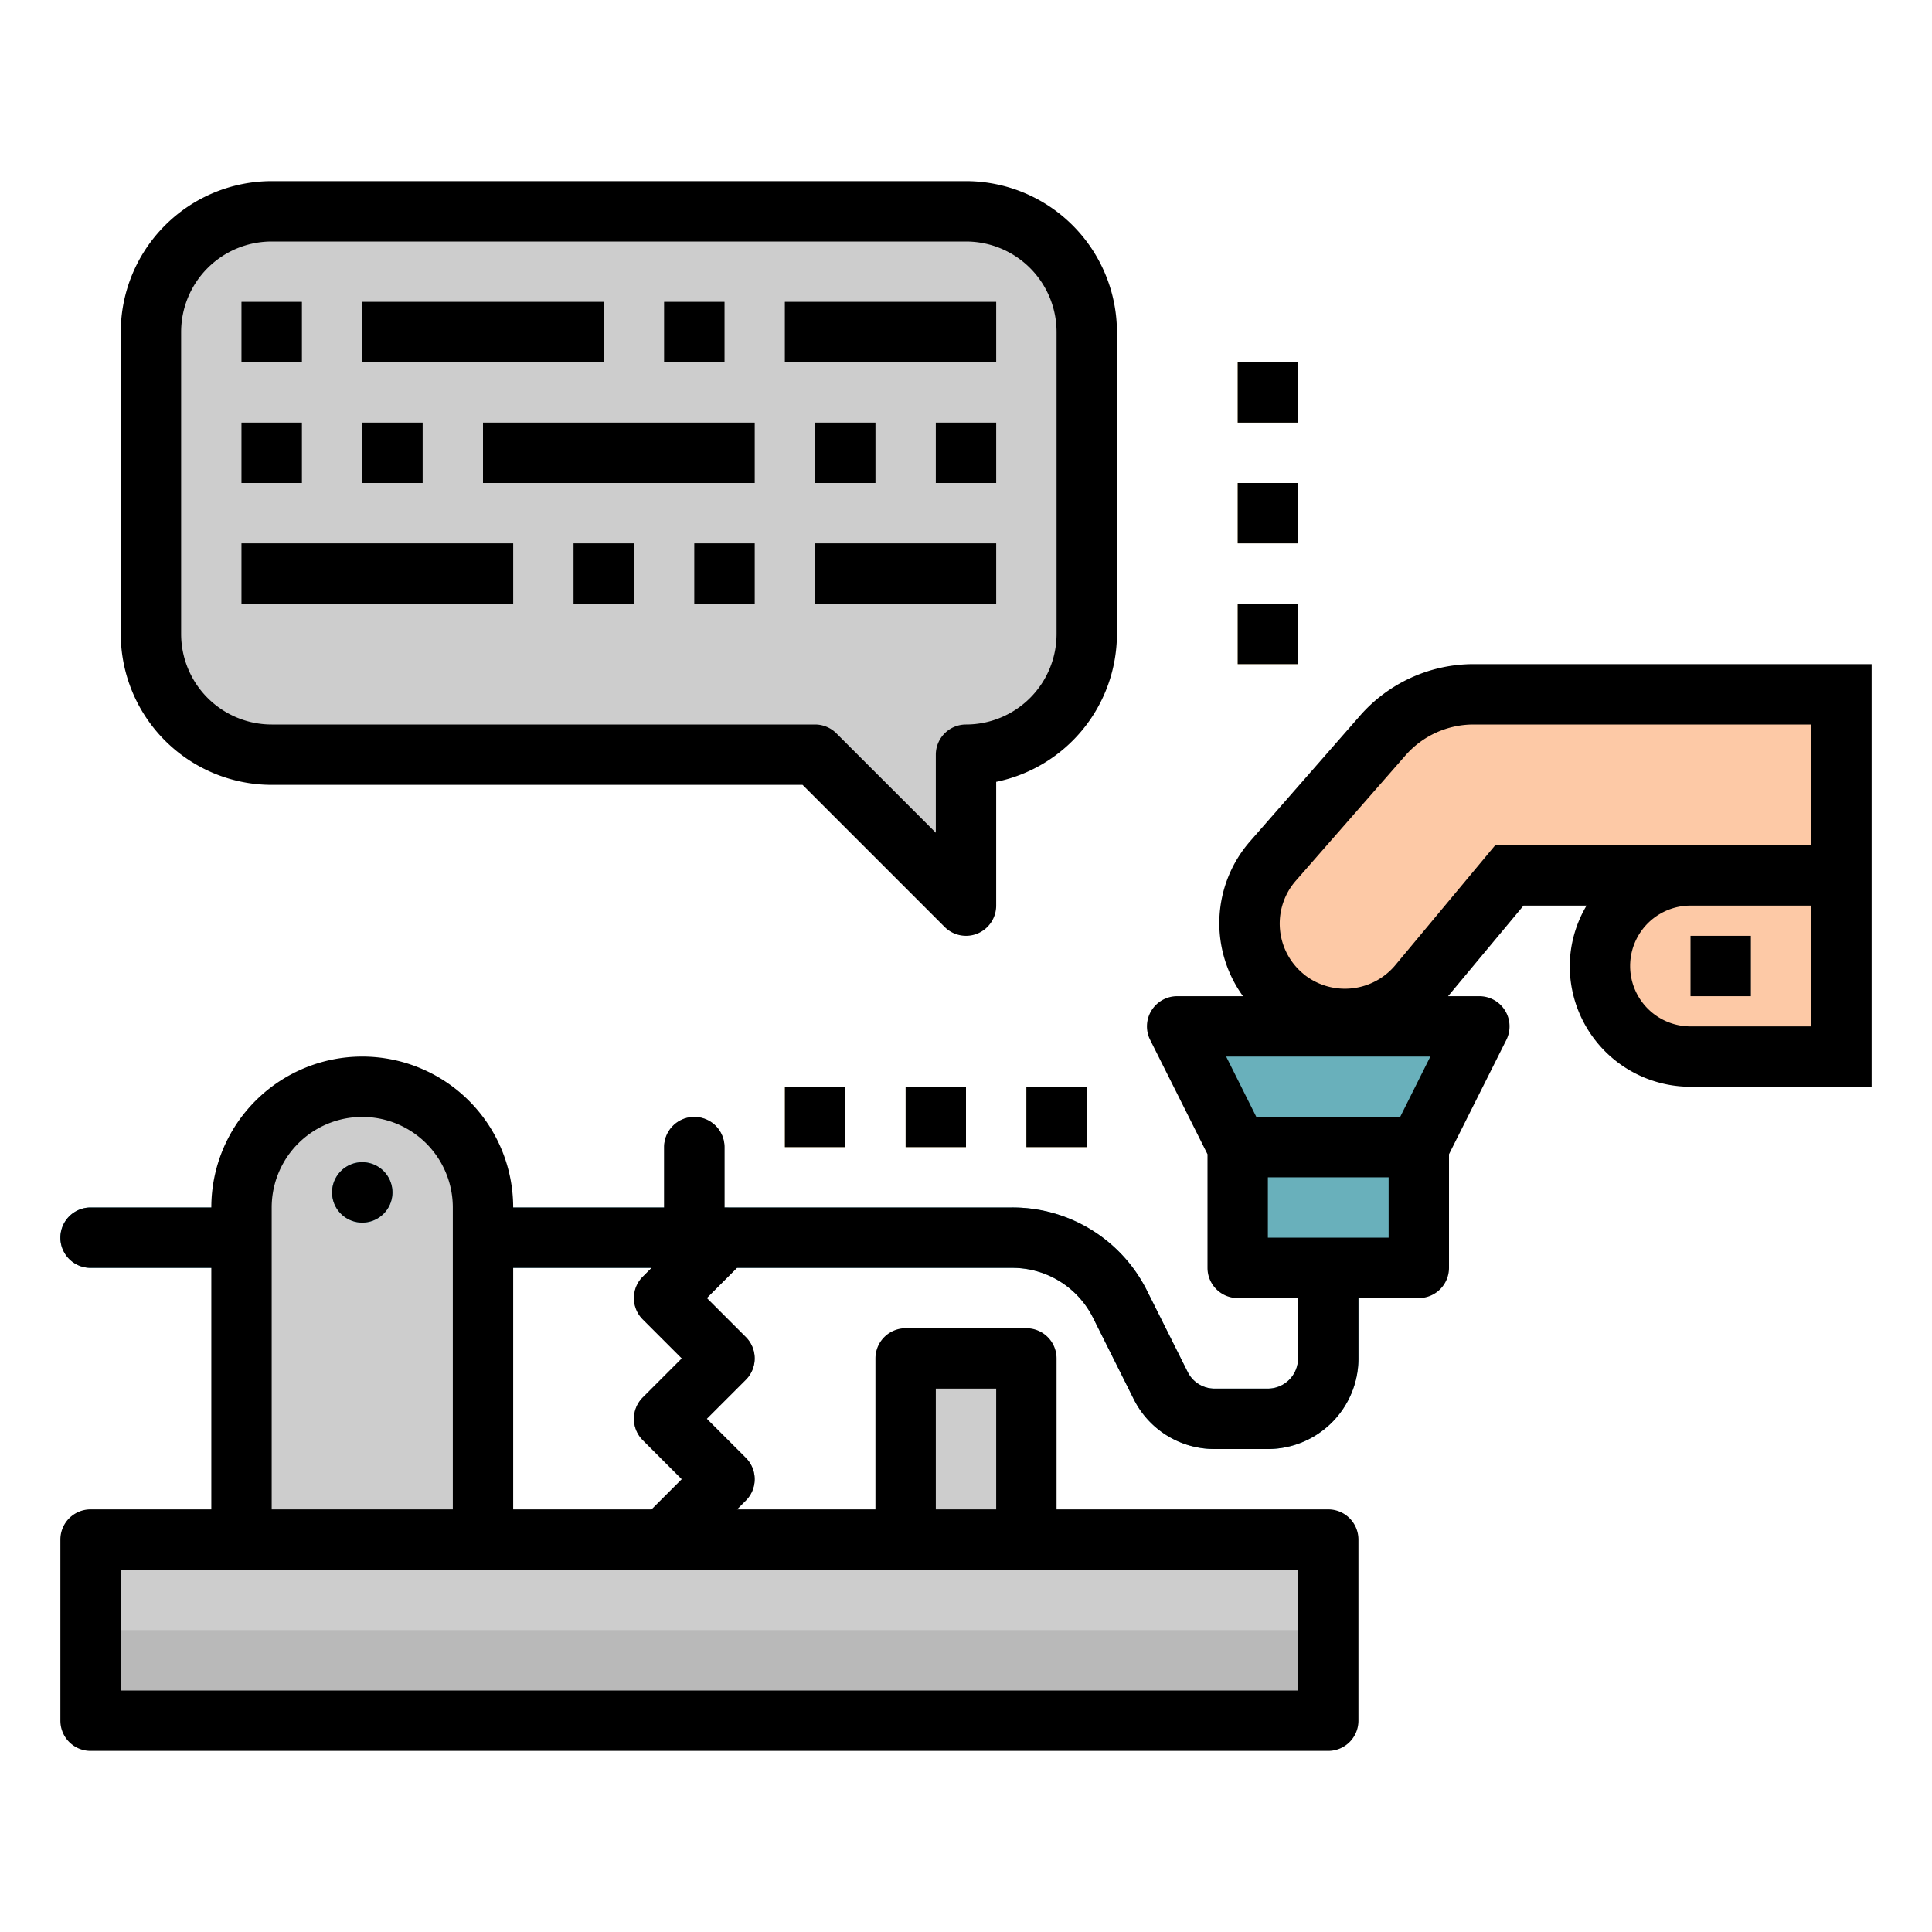 <svg viewBox="0 0 64 64" xmlns="http://www.w3.org/2000/svg"><defs><style>.cls-1{fill:#cdcdcd;}.cls-2{fill:#787d82;}.cls-3{fill:#3b869e;}.cls-4{fill:#fdc9a6;}.cls-5{fill:#f9d7c0;}.cls-6{fill:#69b0bb;}.cls-7{fill:#f9e0a0;}.cls-8{fill:#a8a8a8;}.cls-9{fill:#b9b9b9;}</style></defs><title/><g data-name="filled outline" id="filled_outline"><path class="cls-1" d="M32,7H9a4,4,0,0,0-4,4V21a4,4,0,0,0,4,4H27l5,5V25a4,4,0,0,0,4-4V11A4,4,0,0,0,32,7Z"/><path class="cls-2" d="M22,52a1,1,0,0,1-.707-1.707L22.586,49l-1.293-1.293a1,1,0,0,1,0-1.414L22.586,45l-1.293-1.293a1,1,0,0,1,0-1.414l.823-.824A1,1,0,0,1,22,41V38a1,1,0,0,1,2,0v2a1,1,0,0,1,.707,1.707L23.414,43l1.293,1.293a1,1,0,0,1,0,1.414L23.414,47l1.293,1.293a1,1,0,0,1,0,1.414l-2,2A1,1,0,0,1,22,52Z"/><path class="cls-3" d="M42,48H40.236a2.985,2.985,0,0,1-2.683-1.658l-1.342-2.684A2.986,2.986,0,0,0,33.528,42H3a1,1,0,0,1,0-2H33.528A4.974,4.974,0,0,1,38,42.764l1.342,2.683a.993.993,0,0,0,.894.553H42a1,1,0,0,0,1-1V41a1,1,0,0,1,2,0v4A3,3,0,0,1,42,48Z"/><path class="cls-4" d="M61,23H48.815a4,4,0,0,0-3.01,1.366l-3.63,4.149a3.158,3.158,0,0,0,.4,4.548l0,0a3.16,3.16,0,0,0,4.4-.445L50,29H61Z"/><path class="cls-4" d="M61,35H56a3,3,0,0,1-3-3h0a3,3,0,0,1,3-3h5Z"/><rect class="cls-5" height="2" width="2" x="56" y="31"/><polygon class="cls-6" points="47 38 41 38 39 34 49 34 47 38"/><rect class="cls-6" height="5" width="6" x="41" y="37"/><rect class="cls-7" height="2" width="2" x="41" y="20"/><rect class="cls-7" height="2" width="2" x="41" y="16"/><rect class="cls-7" height="2" width="2" x="41" y="12"/><rect class="cls-7" height="2" width="2" x="34" y="36"/><rect class="cls-7" height="2" width="2" x="30" y="36"/><rect class="cls-7" height="2" width="2" x="26" y="36"/><rect class="cls-8" height="2" width="2" x="8" y="10"/><rect class="cls-8" height="2" width="2" x="8" y="14"/><rect class="cls-8" height="2" width="2" x="19" y="18"/><rect class="cls-8" height="2" width="2" x="23" y="18"/><rect class="cls-8" height="2" width="2" x="12" y="14"/><rect class="cls-8" height="2" width="2" x="27" y="14"/><rect class="cls-8" height="2" width="2" x="31" y="14"/><rect class="cls-8" height="2" width="2" x="22" y="10"/><rect class="cls-9" height="6" width="41" x="3" y="51"/><rect class="cls-1" height="3" width="41" x="3" y="51"/><path class="cls-1" d="M16,52H8V40a4,4,0,0,1,4-4h0a4,4,0,0,1,4,4Z"/><circle class="cls-3" cx="12" cy="39.5" r="1"/><rect class="cls-1" height="8" width="4" x="30" y="45"/><rect class="cls-8" height="2" width="8" x="12" y="10"/><rect class="cls-8" height="2" width="9" x="16" y="14"/><rect class="cls-8" height="2" width="9" x="8" y="18"/><rect class="cls-8" height="2" width="7" x="26" y="10"/><rect class="cls-8" height="2" width="6" x="27" y="18"/><path d="M48.815,22a5,5,0,0,0-3.763,1.708l-3.63,4.148A4.119,4.119,0,0,0,41.176,33H39a1,1,0,0,0-.9,1.447L40,38.236V42a1,1,0,0,0,1,1h2v2a1,1,0,0,1-1,1H40.236a.993.993,0,0,1-.894-.553L38,42.764A4.974,4.974,0,0,0,33.528,40H24V38a1,1,0,0,0-2,0v2H17A5,5,0,0,0,7,40H3a1,1,0,0,0,0,2H7v8H3a1,1,0,0,0-1,1v6a1,1,0,0,0,1,1H44a1,1,0,0,0,1-1V51a1,1,0,0,0-1-1H35V45a1,1,0,0,0-1-1H30a1,1,0,0,0-1,1v5H24.414l.293-.293a1,1,0,0,0,0-1.414L23.414,47l1.293-1.293a1,1,0,0,0,0-1.414L23.414,43l1-1h9.114a2.986,2.986,0,0,1,2.683,1.658l1.342,2.684A2.985,2.985,0,0,0,40.236,48H42a3,3,0,0,0,3-3V43h2a1,1,0,0,0,1-1V38.236l1.9-3.789A1,1,0,0,0,49,33H47.969l2.5-3h2.087A3.959,3.959,0,0,0,52,32a4,4,0,0,0,4,4h6V22ZM9,40a3,3,0,0,1,6,0V50H9ZM43,56H4V52H43ZM31,46h2v4H31Zm-9.707-2.293L22.586,45l-1.293,1.293a1,1,0,0,0,0,1.414L22.586,49l-1,1H17V42h4.586l-.293.293A1,1,0,0,0,21.293,43.707ZM47.382,35l-1,2H41.618l-1-2ZM46,41H42V39h4Zm14-7H56a2,2,0,0,1,0-4h4Zm-4-6H49.531l-3.316,3.98a2.175,2.175,0,0,1-2.982.327l-.029-.025a2.158,2.158,0,0,1-.276-3.109l3.63-4.149A3,3,0,0,1,48.815,24H60v4Z"/><rect height="2" width="2" x="56" y="31"/><path d="M12,38.5a1,1,0,1,0,1,1A1,1,0,0,0,12,38.5Zm0,1h0Z"/><rect height="2" width="2" x="41" y="20"/><rect height="2" width="2" x="41" y="16"/><rect height="2" width="2" x="41" y="12"/><rect height="2" width="2" x="34" y="36"/><rect height="2" width="2" x="30" y="36"/><rect height="2" width="2" x="26" y="36"/><rect height="2" width="2" x="8" y="10"/><rect height="2" width="2" x="8" y="14"/><rect height="2" width="2" x="19" y="18"/><rect height="2" width="2" x="23" y="18"/><rect height="2" width="2" x="12" y="14"/><rect height="2" width="2" x="27" y="14"/><rect height="2" width="2" x="31" y="14"/><rect height="2" width="2" x="22" y="10"/><rect height="2" width="8" x="12" y="10"/><rect height="2" width="9" x="16" y="14"/><rect height="2" width="9" x="8" y="18"/><rect height="2" width="7" x="26" y="10"/><rect height="2" width="6" x="27" y="18"/><path d="M9,26H26.586l4.707,4.707A1,1,0,0,0,32,31a.987.987,0,0,0,.383-.076A1,1,0,0,0,33,30V25.9A5.008,5.008,0,0,0,37,21V11a5.006,5.006,0,0,0-5-5H9a5.006,5.006,0,0,0-5,5V21A5.006,5.006,0,0,0,9,26ZM6,11A3,3,0,0,1,9,8H32a3,3,0,0,1,3,3V21a3,3,0,0,1-3,3,1,1,0,0,0-1,1v2.586l-3.293-3.293A1,1,0,0,0,27,24H9a3,3,0,0,1-3-3Z"/></g></svg>